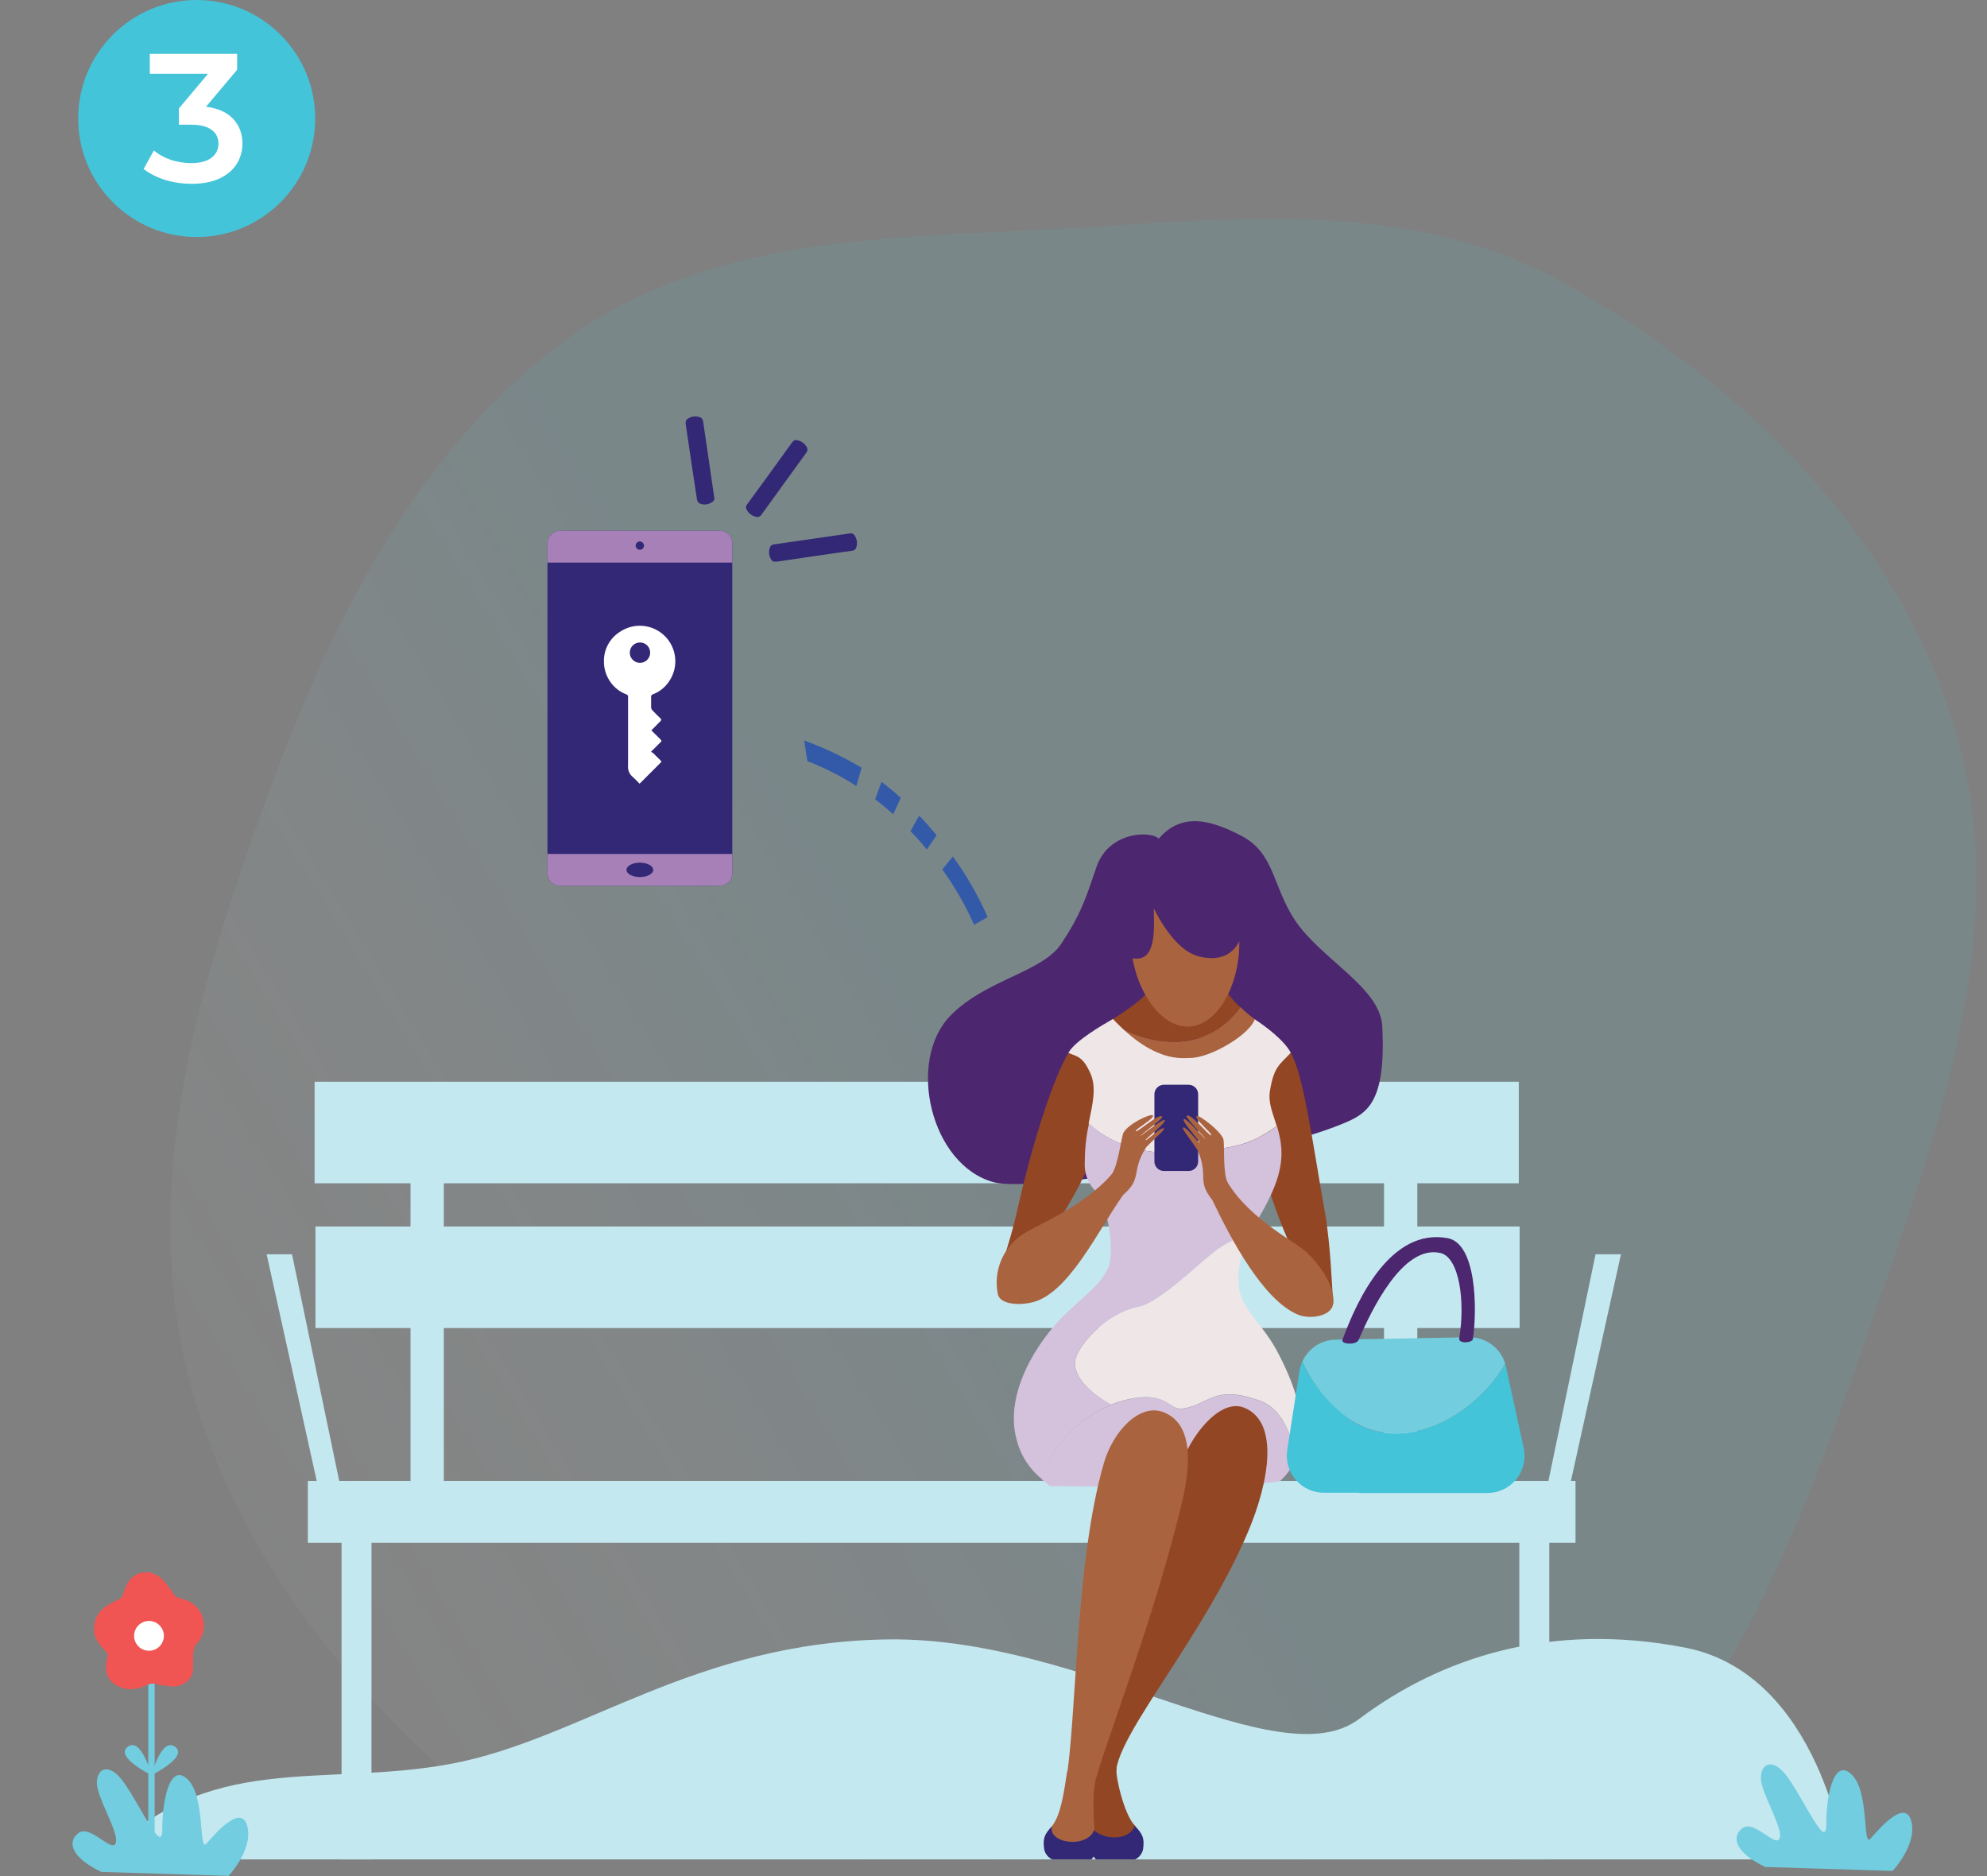 <svg width="304" height="287" viewBox="0 0 304 287" fill="none" xmlns="http://www.w3.org/2000/svg">
<rect x="0" y="0" width="304" height="287" fill="#808080" stroke="none"/>
<mask id="mask0" mask-type="alpha" maskUnits="userSpaceOnUse" x="0" y="0" width="304" height="285">
<rect x="0.166" width="303.489" height="284.034" fill="#C4C4C4"/>
</mask>
<g mask="url(#mask0)">
<path opacity="0.2" fill-rule="evenodd" clip-rule="evenodd" d="M160.631 35.074C187.666 33.624 215.377 29.862 239.481 43.404C266.056 58.334 290.888 81.716 299.554 113.122C308.16 144.309 295.173 176.619 284.65 207.087C274.638 236.075 262.919 264.877 240.599 283.822C217.857 303.124 189.356 312.607 160.631 312.351C132.069 312.098 104.933 300.524 81.597 282.409C58.002 264.092 36.261 240.571 28.684 209.92C21.281 179.972 30.875 148.946 41.496 120.193C51.442 93.271 65.021 67.406 87.178 51.575C108.66 36.226 135.045 36.447 160.631 35.074Z" fill="url(#paint0_linear)" fill-opacity="0.5"/>
</g>
<circle cx="30.091" cy="18.131" r="18.131" fill="#43C4D9"/>
<path d="M31.518 16.328C33.329 16.552 34.711 17.168 35.663 18.176C36.614 19.184 37.09 20.444 37.09 21.956C37.09 23.095 36.801 24.131 36.222 25.064C35.644 25.997 34.767 26.744 33.59 27.304C32.433 27.846 31.015 28.116 29.334 28.116C27.934 28.116 26.581 27.92 25.274 27.528C23.986 27.117 22.885 26.558 21.971 25.848L23.538 23.02C24.248 23.617 25.107 24.093 26.114 24.448C27.141 24.784 28.196 24.952 29.279 24.952C30.567 24.952 31.575 24.691 32.303 24.168C33.049 23.627 33.422 22.899 33.422 21.984C33.422 21.07 33.068 20.36 32.358 19.856C31.668 19.334 30.604 19.072 29.166 19.072H27.375V16.58L31.826 11.288H22.922V8.236H36.279V10.672L31.518 16.328Z" fill="white"/>
<path d="M15.916 284.438H282.268C282.268 284.438 278.529 256.048 257.78 252.033C237.031 248.018 220.305 253.655 207.944 262.951C195.582 272.246 165.805 250.443 136.021 250.784C106.236 251.125 89.007 266.017 69.191 269.781C49.375 273.544 31.465 267.591 15.916 284.438Z" fill="#C4E8F0"/>
<path d="M216.842 177.758H211.748V227.829H216.842V177.758Z" fill="#C4E8F0"/>
<path d="M232.497 187.621H48.264V203.154H232.497V187.621Z" fill="#C4E8F0"/>
<path d="M232.367 165.477H48.134V181.01H232.367V165.477Z" fill="#C4E8F0"/>
<path d="M241.046 226.539H47.096V235.997H241.046V226.539Z" fill="#C4E8F0"/>
<path d="M237.031 235.421H232.448V284.43H237.031V235.421Z" fill="#C4E8F0"/>
<path d="M67.901 178.617H62.808V228.689H67.901V178.617Z" fill="#C4E8F0"/>
<path d="M177.283 128.295C176.123 127.078 169.618 127.094 167.728 132.691C166.008 137.785 165.294 139.934 162.382 144.347C159.47 148.759 150.726 149.854 145.349 155.435C138.705 162.338 142.364 178.22 152.032 180.848C157.759 182.405 192.492 177.263 205.356 171.925C209.031 170.401 212.113 168.924 211.472 156.952C211.156 151.031 202.039 146.699 198.097 140.729C194.657 135.514 195.014 130.501 189.937 127.865C185.11 125.334 180.722 124.279 177.283 128.295Z" fill="#4C266E"/>
<path d="M189.766 154.056C188.323 156.102 186.308 157.676 183.975 158.582C179.23 160.472 173.122 158.68 169.788 156.149C170.113 158.363 176.78 162.476 181.582 162.468C186.384 162.459 190.999 160.943 192.127 156.019C191.292 155.425 190.503 154.769 189.766 154.056Z" fill="#AA633F"/>
<path d="M183.975 158.59C186.308 157.684 188.323 156.11 189.766 154.064C188.747 153.18 187.889 152.126 187.227 150.949C185.93 145.766 176.731 149.919 175.563 151.712C174.566 153.261 170.559 155.703 169.788 156.189C173.122 158.68 179.23 160.472 183.975 158.59Z" fill="#934624"/>
<path d="M197.48 161.024C199.492 164.641 200.725 174.31 202.704 185.431C203.58 190.427 203.791 196.965 203.969 199.39C201.471 200.161 196.669 189.851 194.292 182.357C193.222 178.901 189.426 173.434 192.005 166.393C192.922 163.944 195.566 161.024 197.48 161.024Z" fill="#934624"/>
<path d="M163.453 161.073C161.312 164.658 158.164 173.864 155.642 185.106C154.531 190.054 153.087 193.786 152.486 196.138C154.823 197.33 161.547 188.254 165.14 181.286C166.762 178.041 169.788 172.071 168.433 164.698C167.955 162.103 165.335 161.413 163.453 161.073Z" fill="#934624"/>
<path d="M195.801 226.596C196.78 225.717 197.572 224.649 198.129 223.457C197.756 219.515 196.077 215.532 192.897 214.356C185.597 211.687 184.964 214.964 180.917 215.508C179.002 215.759 178.589 213.074 173.657 213.885C166.284 215.005 160.468 221.324 159.397 226.328C159.835 226.693 160.257 227.018 160.655 227.326C169.196 227.358 186.627 227.999 195.801 226.596Z" fill="#D4C1DB"/>
<path d="M181.168 176.265C188.793 175.648 190.991 175.324 195.331 172.258C194.722 170.206 194 168.754 194.292 166.896C194.901 163.108 195.793 162.881 197.48 161.04C196.555 159.223 193.627 156.984 191.972 155.93C191.113 158.363 185.118 161.835 182.125 161.835C180.852 161.835 176.626 162.646 170.275 155.873C168.952 156.636 164.418 159.207 163.453 161.072C164.864 161.616 165.708 161.681 166.819 164.179C167.809 166.377 167.152 168.9 166.552 171.877C169.593 174.618 174.176 176.825 181.168 176.265Z" fill="#EFE6E8"/>
<path d="M189.45 195.505C189.542 193.163 190.116 190.866 191.137 188.756C189.634 189.195 188.203 189.848 186.887 190.695C184.332 192.212 177.761 199.196 174.136 199.918C169.196 200.891 165.213 205.595 164.572 207.794C163.932 209.992 166.032 212.66 169.95 214.883C171.141 214.394 172.385 214.049 173.657 213.853C178.589 213.098 179.002 215.759 180.917 215.475C184.972 214.932 185.629 211.655 192.897 214.323C196.077 215.499 197.764 219.482 198.129 223.424C200.725 218.233 197.772 211.119 195.314 206.553C192.759 201.848 189.352 200.064 189.45 195.505Z" fill="#EFE6E8"/>
<path d="M164.572 207.794C165.229 205.612 169.196 200.891 174.136 199.918C177.761 199.196 184.332 192.212 186.887 190.695C188.203 189.848 189.635 189.195 191.137 188.756C191.382 188.272 191.652 187.8 191.948 187.345C195.752 181.18 196.482 177.782 195.866 174.286C195.739 173.601 195.574 172.924 195.371 172.258C191.032 175.324 188.833 175.648 181.209 176.265C174.249 176.825 169.634 174.643 166.608 171.877C166.183 173.789 165.968 175.742 165.968 177.701C165.899 178.544 166.018 179.392 166.315 180.184C166.613 180.976 167.081 181.693 167.687 182.284C169.537 184.433 170.705 191.936 169.415 194.232C167.979 196.77 167.355 196.9 163.202 200.818C158.757 205.012 153.719 212.985 155.463 219.936C156.027 222.45 157.436 224.695 159.454 226.296C160.338 222.167 164.459 217.146 169.999 214.883C166.065 212.644 163.899 210.049 164.572 207.794Z" fill="#D4C1DB"/>
<path d="M189.588 143.39C189.912 150.13 186.506 156.822 181.923 157.033C177.34 157.244 173.317 150.917 173 144.185C172.684 137.452 176.188 132.829 180.771 132.642C185.354 132.456 189.231 136.69 189.588 143.39Z" fill="#AA633F"/>
<path d="M176.521 138.928C176.521 138.928 179.441 145.361 183.464 146.318C186.059 146.942 188.947 146.577 190.091 142.757C191.81 144.858 190.318 150.617 190.318 150.617C190.318 150.617 195.233 132.204 186.141 129.633C177.048 127.062 169.845 135.927 169.829 140.745C169.812 145.564 173.276 150.941 173.276 150.941C173.276 150.941 171.102 146.269 173.398 146.61C176.837 147.088 176.61 142.546 176.521 138.928Z" fill="#4C266E"/>
<path d="M56.838 234.277H52.255V284.438H56.838V234.277Z" fill="#C4E8F0"/>
<path d="M240.292 226.782H236.853L244.112 191.871H247.998L240.292 226.782Z" fill="#C4E8F0"/>
<path d="M48.507 226.782H51.947L44.679 191.871H40.794L48.507 226.782Z" fill="#C4E8F0"/>
<path d="M170.177 179.526C165.603 184.839 158.205 187.507 156.307 188.927C154.869 189.92 153.758 191.316 153.112 192.94C152.467 194.564 152.317 196.343 152.681 198.052C153.135 199.609 156.072 199.674 157.84 199.244C163.445 197.995 168.004 188.197 171.8 182.843C172.846 181.375 170.997 180.207 170.177 179.526Z" fill="#AA633F"/>
<path d="M211.975 219.166C220.273 220.123 227.581 213.537 230.291 208.621C229.935 207.428 229.197 206.384 228.19 205.651C227.183 204.918 225.963 204.537 224.718 204.565L204.351 204.93C203.269 204.946 202.213 205.27 201.31 205.865C200.406 206.46 199.691 207.301 199.249 208.289C201.382 213.042 205.875 218.468 211.975 219.166Z" fill="#72CDDF"/>
<path d="M233.105 221.445L230.396 209.059C230.396 208.921 230.331 208.783 230.29 208.654C227.581 213.52 220.273 220.123 211.975 219.198C209.846 218.931 207.818 218.133 206.078 216.878C206.362 220.812 207.287 224.625 207.944 228.388H227.524C228.381 228.395 229.229 228.208 230.003 227.841C230.778 227.474 231.459 226.936 231.996 226.268C232.533 225.6 232.911 224.819 233.103 223.984C233.296 223.148 233.296 222.281 233.105 221.445Z" fill="#43C4D9"/>
<path d="M199.248 208.297C199.038 208.765 198.891 209.258 198.81 209.765L196.945 221.761C196.812 222.579 196.86 223.417 197.085 224.214C197.311 225.012 197.708 225.75 198.249 226.378C198.79 227.005 199.462 227.507 200.218 227.847C200.973 228.188 201.794 228.359 202.623 228.348H207.984C207.327 224.584 206.403 220.772 206.119 216.838C203.121 214.641 200.752 211.696 199.248 208.297Z" fill="#43C4D9"/>
<path d="M205.381 204.979C207.676 198.668 212.819 187.799 221.482 189.405C225.878 190.216 226.024 200.153 225.351 204.817C225.261 205.466 223.12 205.563 223.25 204.768C224.207 199.042 223.25 192.342 220.387 191.676C214.652 190.338 209.842 200.372 207.863 204.963C207.514 205.806 205.153 205.636 205.381 204.979Z" fill="#4C266E"/>
<path d="M173.681 279.32C174.89 281.858 168.677 282.71 167.192 279.822C167.192 278.898 167.298 275.199 167.119 272.214C167.071 271.297 169.748 268.386 170.818 270.592C170.632 271.687 172.019 277.754 173.681 279.32Z" fill="#934624"/>
<path d="M187.722 180.734C191.307 186.753 198.502 190.046 200.124 191.766C203.872 195.546 204.391 198.798 203.807 199.983C203.085 201.443 200.27 201.8 198.591 201.11C193.295 198.912 188.371 189.641 185.548 183.719C184.778 182.113 186.798 181.254 187.722 180.734Z" fill="#AA633F"/>
<path d="M190.983 234.237C194.098 226.831 195.85 217.479 190.285 215.313C186.587 213.893 181.996 219.75 180.552 224.503C176.05 239.687 168.701 263.34 166.998 272.271C167.663 273.122 167.387 270.77 170.753 270.997C171.175 264.987 184.34 250.013 190.983 234.237Z" fill="#934624"/>
<path d="M180.787 230.035C182.774 221.778 181.598 217.422 177.989 216.019C174.379 214.615 170.348 218.906 168.936 223.66C164.435 238.844 164.743 263.754 163.039 272.693C163.705 273.544 164.272 271.881 167.63 272.133C170.364 263.227 176.772 246.728 180.787 230.035Z" fill="#AA633F"/>
<path d="M173.665 284.438H167.687C167.583 284.352 167.493 284.251 167.42 284.138C166.771 283.221 167.055 281.38 167.144 279.814C168.839 281.437 172.57 281.721 173.633 279.312C174.882 280.609 175.109 281.242 174.882 282.905C174.81 283.237 174.663 283.547 174.452 283.813C174.241 284.079 173.972 284.293 173.665 284.438Z" fill="#322875"/>
<path d="M160.979 284.438H166.957C167.057 284.348 167.146 284.247 167.225 284.138C167.866 283.221 167.59 281.38 167.492 279.814C165.797 281.437 162.066 281.721 161.003 279.312C159.754 280.609 159.527 281.242 159.754 282.905C159.827 283.237 159.975 283.549 160.188 283.814C160.4 284.08 160.671 284.294 160.979 284.438Z" fill="#322875"/>
<path d="M160.971 279.312C160.16 281.996 166.397 282.897 167.46 279.823C167.411 279.011 166.876 274.542 167.841 271.395C168.109 270.519 164.013 268.742 163.258 271.062C162.82 273.812 162.374 277.527 160.971 279.312Z" fill="#AA633F"/>
<path d="M181.858 165.939H178.07C177.268 165.939 176.618 166.589 176.618 167.391V177.676C176.618 178.478 177.268 179.128 178.07 179.128H181.858C182.659 179.128 183.31 178.478 183.31 177.676V167.391C183.31 166.589 182.659 165.939 181.858 165.939Z" fill="#322875"/>
<path d="M187.154 174.237C186.838 173.102 183.537 170.538 183.099 170.717C182.531 171.017 185.532 173.41 185.297 173.661C185.062 173.913 182.052 170.027 181.533 170.717C181.355 170.96 184.607 174.253 184.396 174.245C184.396 174.245 181.46 171.001 181.152 171.163C180.552 171.301 183.658 174.651 183.537 174.805C183.415 174.959 181.387 172.177 180.99 172.485C180.803 172.688 182.012 174.107 183.35 176.119C184.396 176.435 186.976 175.519 187.154 174.237Z" fill="#AA633F"/>
<path d="M187.811 180.888C187.041 179.266 187.39 174.975 187.162 174.237C186.092 173.296 183.983 174.886 183.31 176.119C184.932 180.11 183.042 180.564 185.508 183.606C186.421 182.834 187.2 181.916 187.811 180.888Z" fill="#AA633F"/>
<path d="M171.881 173.288C172.619 171.909 175.936 170.352 176.366 170.611C176.853 170.993 173.568 172.785 173.771 173.045C173.974 173.304 177.486 170.1 177.826 170.855C177.956 171.122 174.298 173.734 174.501 173.759C174.501 173.799 177.843 171.179 178.143 171.325C178.702 171.56 175.174 174.245 175.263 174.416C175.352 174.586 177.753 172.258 178.086 172.631C178.232 172.85 176.78 174.002 175.174 175.689C174.103 175.9 171.84 174.553 171.881 173.288Z" fill="#AA633F"/>
<path d="M170.064 179.68C171.094 178.26 171.532 174.002 171.881 173.296C173.097 172.55 174.841 174.278 175.296 175.608C173.008 179.266 174.817 180.191 171.865 182.762C171.097 181.842 170.488 180.8 170.064 179.68Z" fill="#AA633F"/>
<path d="M270.085 285.598L289.552 286.198C289.552 286.198 293.34 282.216 292.423 278.622C291.507 275.029 287.451 279.815 286.186 281.258C284.92 282.702 286.064 274.056 283.266 271.419C280.467 268.783 279.388 275.061 279.413 279.028C279.437 282.994 276.517 276.319 273.735 272.198C270.953 268.077 268.811 270.235 269.557 273.009C270.304 275.783 272.907 280.042 272.234 281.299C271.561 282.556 268.325 278.29 266.556 279.677C264.788 281.064 265.559 283.448 270.085 285.598Z" fill="#71CDDF"/>
<path d="M15.502 286.352L34.969 286.953C34.969 286.953 38.758 282.962 37.841 279.377C36.924 275.791 32.869 280.569 31.603 282.005C30.338 283.44 31.482 274.81 28.683 272.166C25.885 269.521 24.806 275.816 24.83 279.782C24.855 283.749 21.935 277.073 19.152 272.952C16.37 268.832 14.229 270.981 14.975 273.763C15.721 276.546 18.325 280.788 17.652 282.045C16.979 283.302 13.742 279.036 11.974 280.423C10.206 281.81 10.976 284.195 15.502 286.352Z" fill="#71CDDF"/>
<path d="M23.411 257.119H22.932V285.501H23.411V257.119Z" fill="#71CDDF" stroke="#71CDDF" stroke-width="0.5" stroke-miterlimit="10"/>
<path d="M23.176 271.549C23.176 271.549 21.626 265.66 19.55 267.21C17.473 268.759 23.176 271.549 23.176 271.549Z" fill="#71CDDF"/>
<path d="M23.176 271.549C23.176 271.549 24.717 265.66 26.793 267.21C28.87 268.759 23.176 271.549 23.176 271.549Z" fill="#71CDDF"/>
<path d="M23.606 257.549C24.612 257.815 25.647 257.959 26.688 257.979C27.694 257.979 29.511 257.078 29.543 255.343C29.576 253.607 29.365 252.098 30.16 251.392C30.759 250.724 31.122 249.877 31.194 248.981C31.266 248.086 31.042 247.192 30.557 246.436C29.251 244.514 27.694 244.733 26.939 244.23C26.185 243.727 25.058 240.515 22.34 240.515C19.623 240.515 19.047 243.305 18.755 244.141C18.463 244.976 15.17 245.26 14.488 248.197C13.807 251.133 16.476 252.536 16.476 253.063C16.476 253.591 15.283 256.608 18.033 257.93C20.783 259.252 22.251 257.411 23.606 257.549Z" fill="#F05553"/>
<path d="M22.794 252.52C24.053 252.52 25.074 251.5 25.074 250.241C25.074 248.982 24.053 247.961 22.794 247.961C21.536 247.961 20.515 248.982 20.515 250.241C20.515 251.5 21.536 252.52 22.794 252.52Z" fill="white"/>
<path d="M149.031 141.467L151.108 140.291C149.666 137.019 147.882 133.909 145.787 131.012L144.164 132.991C146.069 135.645 147.7 138.485 149.031 141.467Z" fill="#335AA9"/>
<path d="M141.804 129.957L143.296 127.767C142.437 126.729 141.544 125.715 140.628 124.766L139.297 127.135C140.157 128.027 141.001 128.976 141.804 129.957ZM136.661 124.563L137.813 122.041C136.856 121.181 135.866 120.354 134.869 119.607L133.887 122.276C134.828 122.982 135.761 123.752 136.661 124.563Z" fill="#335AA9"/>
<path d="M131.016 120.24L131.827 117.442C129.03 115.779 126.084 114.383 123.026 113.272L123.521 116.436C126.146 117.437 128.658 118.713 131.016 120.24Z" fill="#335AA9"/>
<path d="M112.035 83.155V133.543C112.053 134.038 111.875 134.52 111.539 134.884C111.203 135.249 110.738 135.466 110.243 135.489H85.552C85.076 135.469 84.626 135.268 84.293 134.927C83.96 134.587 83.769 134.132 83.759 133.656V83.155C83.739 82.659 83.917 82.174 84.253 81.808C84.588 81.442 85.055 81.223 85.552 81.2H110.243C110.739 81.223 111.206 81.442 111.542 81.808C111.878 82.174 112.055 82.659 112.035 83.155Z" fill="#322875"/>
<path d="M112.035 83.155V86.059H83.759V83.155C83.739 82.659 83.917 82.174 84.253 81.808C84.588 81.442 85.055 81.223 85.552 81.2H110.243C110.739 81.223 111.206 81.442 111.542 81.808C111.878 82.174 112.055 82.659 112.035 83.155Z" fill="#A680B7"/>
<path d="M112.035 130.631V133.543C112.053 134.038 111.875 134.52 111.539 134.884C111.203 135.249 110.738 135.466 110.243 135.489H85.552C85.056 135.468 84.589 135.251 84.253 134.887C83.917 134.522 83.739 134.038 83.759 133.543V130.631H112.035Z" fill="#A680B7"/>
<path d="M97.897 134.167C99.026 134.167 99.941 133.673 99.941 133.064C99.941 132.455 99.026 131.961 97.897 131.961C96.768 131.961 95.853 132.455 95.853 133.064C95.853 133.673 96.768 134.167 97.897 134.167Z" fill="#322875"/>
<path d="M98.53 83.52C98.519 83.644 98.472 83.762 98.395 83.86C98.318 83.958 98.214 84.031 98.096 84.071C97.978 84.11 97.85 84.115 97.73 84.083C97.609 84.052 97.501 83.986 97.417 83.894C97.333 83.802 97.278 83.687 97.259 83.564C97.239 83.441 97.256 83.315 97.307 83.201C97.358 83.088 97.441 82.991 97.546 82.924C97.65 82.857 97.773 82.821 97.897 82.823C98.073 82.833 98.238 82.912 98.356 83.042C98.474 83.173 98.537 83.344 98.53 83.52Z" fill="#322875"/>
<path d="M117.762 72.416L121.136 67.744C121.436 67.33 121.647 67.233 122.126 67.379C122.393 67.45 122.644 67.573 122.864 67.742C123.084 67.91 123.269 68.12 123.407 68.36C123.498 68.496 123.541 68.657 123.531 68.82C123.52 68.982 123.457 69.137 123.351 69.26C121.063 72.408 118.784 75.558 116.513 78.71C116.427 78.859 116.292 78.975 116.131 79.037C115.97 79.099 115.793 79.104 115.629 79.051C115.333 78.981 115.055 78.848 114.814 78.662C114.574 78.476 114.376 78.241 114.234 77.972C114.157 77.847 114.122 77.702 114.134 77.556C114.145 77.41 114.203 77.272 114.298 77.161C115.458 75.603 116.586 74.005 117.762 72.416Z" fill="#322875"/>
<path d="M118.208 85.872C117.918 85.565 117.732 85.174 117.676 84.755C117.619 84.336 117.694 83.91 117.892 83.536C118.025 83.396 118.203 83.304 118.395 83.277C121.807 82.774 125.219 82.282 128.631 81.801C129.085 81.728 129.548 81.687 129.994 81.598C130.154 81.562 130.322 81.582 130.469 81.654C130.617 81.726 130.735 81.847 130.805 81.995C130.953 82.243 131.05 82.518 131.089 82.803C131.128 83.089 131.109 83.38 131.032 83.658C131.002 83.818 130.919 83.962 130.797 84.07C130.675 84.177 130.521 84.24 130.359 84.25C128.331 84.526 126.303 84.826 124.275 85.118C122.434 85.386 120.593 85.653 118.752 85.929C118.569 85.925 118.387 85.906 118.208 85.872Z" fill="#322875"/>
<path d="M104.995 64.248C105.293 63.96 105.675 63.773 106.086 63.715C106.497 63.657 106.915 63.73 107.282 63.923C107.441 64.067 107.544 64.262 107.574 64.475C108.115 68.163 108.656 71.851 109.196 75.539C109.205 75.683 109.227 75.827 109.261 75.969C109.319 76.14 109.31 76.327 109.236 76.492C109.163 76.657 109.03 76.789 108.864 76.861C108.596 77.036 108.289 77.142 107.97 77.167C107.651 77.193 107.331 77.138 107.039 77.007C106.943 76.953 106.858 76.879 106.791 76.791C106.724 76.704 106.676 76.603 106.649 76.496C106.049 72.581 105.462 68.666 104.889 64.751C104.901 64.579 104.936 64.409 104.995 64.248Z" fill="#322875"/>
<path d="M99.657 111.723L100.955 113.013C101.28 113.329 101.28 113.329 100.955 113.646L99.593 115C99.73 115.072 99.86 115.156 99.982 115.252C100.355 115.609 100.72 115.99 101.093 116.355C101.19 116.444 101.247 116.525 101.093 116.647L97.849 119.891C97.533 119.531 97.195 119.193 96.835 118.877C96.567 118.666 96.358 118.389 96.228 118.074C96.097 117.759 96.049 117.416 96.088 117.077C96.088 113.597 96.088 110.109 96.088 106.621C96.101 106.533 96.081 106.442 96.032 106.367C95.983 106.293 95.907 106.239 95.821 106.216C94.865 105.86 94.038 105.228 93.444 104.399C92.731 103.434 92.362 102.257 92.398 101.057C92.401 100.179 92.626 99.315 93.051 98.547C93.476 97.778 94.089 97.13 94.831 96.66C95.872 95.953 97.126 95.628 98.379 95.742C99.632 95.856 100.807 96.401 101.703 97.285C102.599 98.168 103.16 99.336 103.292 100.587C103.423 101.839 103.116 103.097 102.423 104.147C101.82 105.094 100.927 105.82 99.876 106.216C99.794 106.237 99.722 106.287 99.675 106.357C99.627 106.427 99.606 106.513 99.617 106.597C99.617 107.14 99.617 107.684 99.617 108.219C99.627 108.37 99.687 108.512 99.787 108.625C100.193 109.055 100.598 109.476 101.044 109.89C101.215 110.044 101.207 110.158 101.044 110.32C100.598 110.774 100.144 111.237 99.657 111.723ZM97.93 98.283C97.622 98.28 97.32 98.368 97.062 98.536C96.804 98.705 96.602 98.946 96.481 99.229C96.36 99.513 96.326 99.825 96.383 100.128C96.44 100.431 96.585 100.71 96.801 100.93C97.016 101.15 97.292 101.301 97.594 101.364C97.895 101.428 98.209 101.4 98.495 101.285C98.78 101.17 99.026 100.973 99.199 100.719C99.373 100.464 99.468 100.164 99.471 99.856C99.475 99.651 99.439 99.447 99.363 99.257C99.287 99.066 99.175 98.892 99.031 98.746C98.888 98.599 98.716 98.483 98.527 98.403C98.338 98.324 98.135 98.283 97.93 98.283Z" fill="white"/>
<defs>
<linearGradient id="paint0_linear" x1="164.213" y1="33.476" x2="-17.514" y2="144.105" gradientUnits="userSpaceOnUse">
<stop offset="0.391" stop-color="#43C4D9"/>
<stop offset="1" stop-color="white" stop-opacity="0.32"/>
</linearGradient>
</defs>
</svg>
